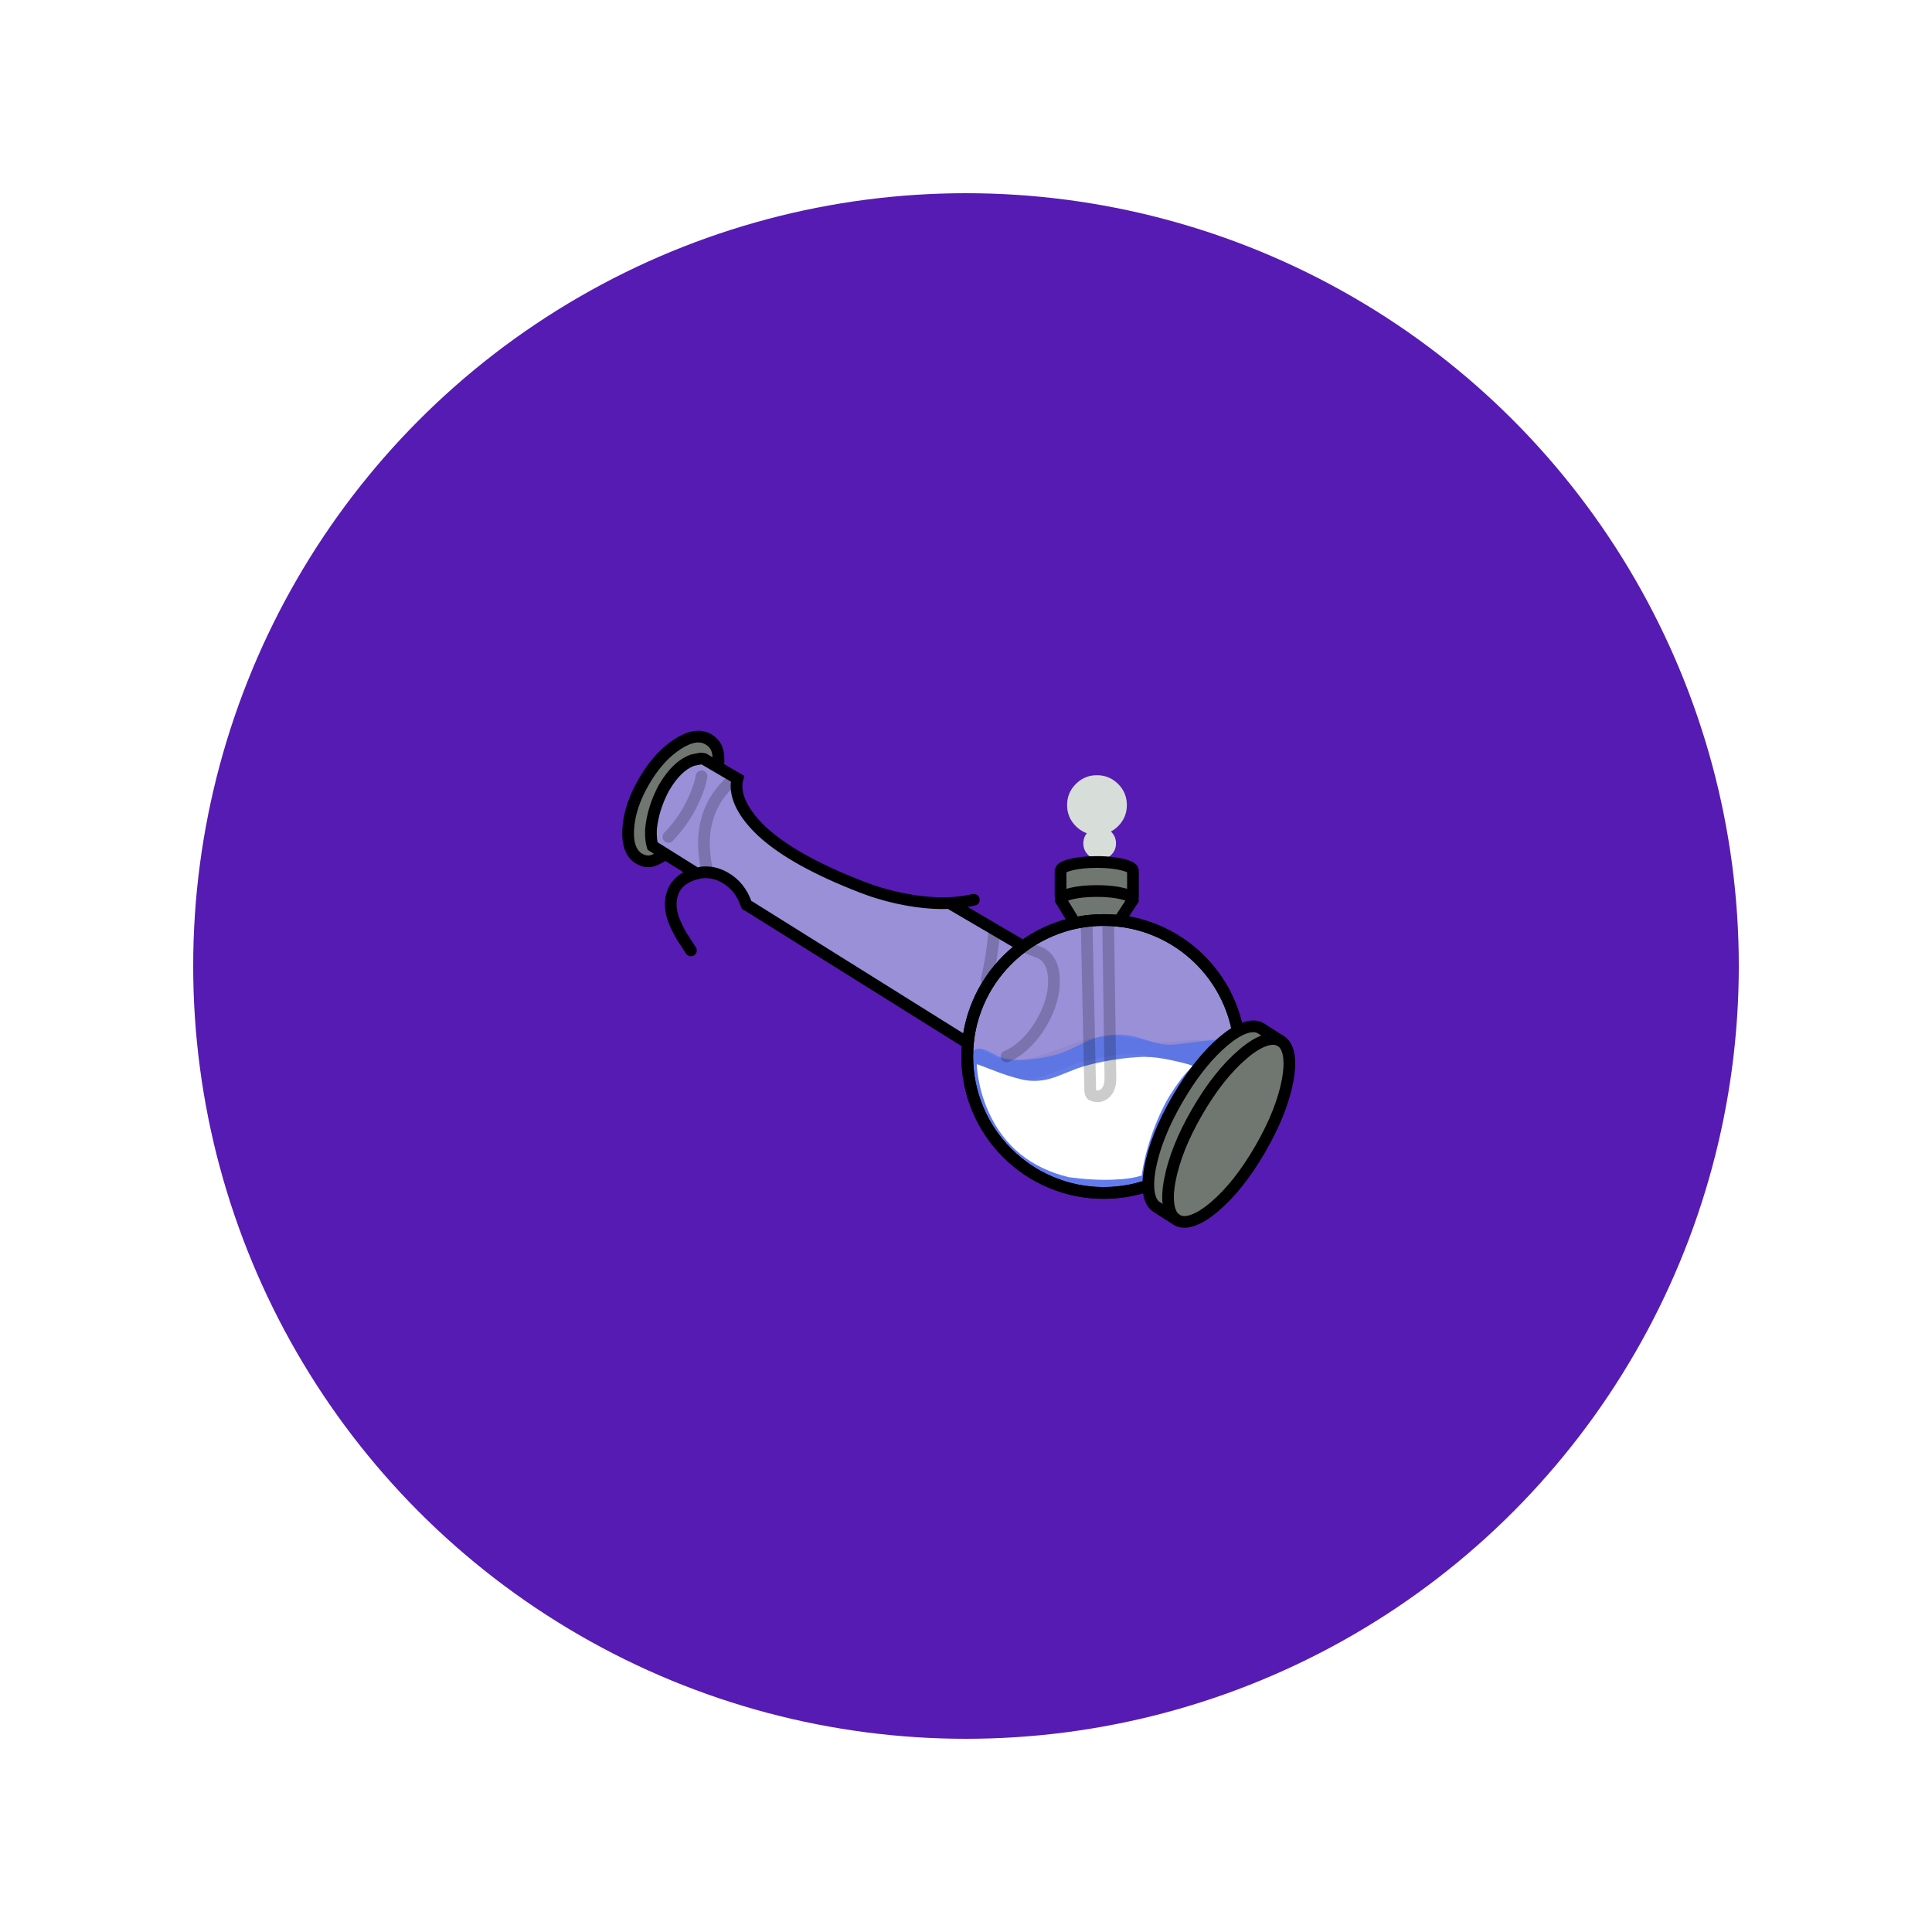 <?xml version="1.0" encoding="utf-8"?>
<svg id="bong_wrapper" image-rendering="auto" baseProfile="basic" version="1.1" preserveAspectRatio="xMidYMid meet" x="0px" y="0px" width="3000" height="3000" xmlns="http://www.w3.org/2000/svg" viewBox="0 0 3000 3000" xmlns:xlink="http://www.w3.org/1999/xlink">
  <circle cx="1500" cy="1500" r="1200" style="fill: #561bb2;"/>
  <g id="bong">
    <defs>
      <style>
        #bong {
          transform: translate(-1750px, -1150px) scale(1.4);
        }
        #bong_water_color {
          opacity: 0;
        }
        #DOT_HIGH ~ #bong #bong_water_color,
        #Scene-1-238-copy-2-copy-copy ~ #bong #bong_water_color {
          animation-duration: 1.5s;
          animation-name: fadeIn;
          animation-fill-mode: forwards;
        }
        @keyframes fadeIn {
          from {
            opacity: 0;
          }
          to {
            opacity: .8;
          }
        }
      </style>
      <filter id="filter7" filterUnits="objectBoundingBox" width="100%" height="100%" x="0%" y="0%">
        <feComponentTransfer in="SourceGraphic" result="colorTrans">
          <feFuncR type="linear" slope="1" intercept="0">
            <animate attributeName="intercept" repeatCount="indefinite" dur="4s" keyTimes="0;.242;.492;.742;.992;1" values="0;.6;1;1;0;0"/>
            <animate attributeName="slope" repeatCount="indefinite" dur="4s" keyTimes="0;.242;.742;.992;1" values="1;0;0;1;1"/>
          </feFuncR>
          <feFuncG type="linear" slope="1" intercept="0">
            <animate attributeName="intercept" repeatCount="indefinite" dur="4s" keyTimes="0;.242;.492;.742;1" values="0;1;.2;0;0"/>
            <animate attributeName="slope" repeatCount="indefinite" dur="4s" keyTimes="0;.242;.742;.992;1" values="1;0;0;1;1"/>
          </feFuncG>
          <feFuncB type="linear" slope="1" intercept="0">
            <animate attributeName="intercept" repeatCount="indefinite" dur="4s" keyTimes="0;.242;.492;.742;1" values="0;0;.8;0;0"/>
            <animate attributeName="slope" repeatCount="indefinite" dur="4s" keyTimes="0;.242;.742;.992;1" values="1;0;0;1;1"/>
          </feFuncB>
        </feComponentTransfer>
      </filter>
      <filter id="filter11" filterUnits="objectBoundingBox" width="100%" height="100%" x="0%" y="0%">
        <feColorMatrix type="matrix" in="SourceGraphic" result="colorTrans" values="1 0 0 0 0 0 1 0 0 0 0 0 1 0 0 0 0 0 0 0"/>
      </filter>
      <g id="bong_smoke_bubble" overflow="visible">
        <g id="bong_smoke_bubble_1">
          <g>
            <g id="Layer10_0_FILL">
              <path fill="#D7DDD8" stroke="none" d="M30.95 5.3Q25.6 0 18.1 0 10.6 0 5.3 5.3 0 10.6 0 18.1 0 25.6 5.3 30.9 10.6 36.2 18.1 36.2 25.6 36.2 30.95 30.9 36.25 25.6 36.25 18.1 36.25 10.6 30.95 5.3Z"/>
            </g>
          </g>
        </g>
      </g>
    </defs>
    <g id="bong_inner" overflow="visible">
      <g id="bong_smoke_bubblesAnim" transform="translate(2431.55 1578)">
        <use xlink:href="#bong_smoke_bubble" transform="matrix(1.829 0 0 1.829 2 103.25)">
          <animateTransform attributeName="transform" additive="replace" type="translate" repeatCount="indefinite" dur="3.1s" keyTimes="0;.183;.667;.667;.989;1" values="35.323,136.39;35.323,76.39;35.323,76.39;35.1,216.35;35.323,136.39;35.323,136.39"/>
          <animateTransform attributeName="transform" additive="sum" type="scale" repeatCount="indefinite" dur="3.1s" keyTimes="0;.667;.667;.989;1" values="1.829,1.829;1.829,1.829;1,1;1.829,1.829;1.829,1.829"/>
          <animateTransform attributeName="transform" additive="sum" type="translate" repeatCount="indefinite" dur="3.1s" keyTimes="0;.667;.667;.989;1" values="-18.25,-18.15;-18.25,-18.15;-18.1,-18.1;-18.25,-18.15;-18.25,-18.15"/>
          <animate attributeName="opacity" repeatCount="indefinite" dur="3.1s" keyTimes="0;.183;.667;.989;1" values=".75;0;0;.75;.75"/>
        </use>
        <g>
          <use xlink:href="#bong_smoke_bubble" transform="translate(20 160.75)" filter="url(#filter11)">
            <animateTransform attributeName="transform" additive="replace" type="translate" repeatCount="indefinite" dur="3.1s" keyTimes="0;.753;1" values="38.1,178.85;37.823,119.306;37.823,119.306" keySplines=".43 .038 .734 .456;.1 .1 .9 .9" calcMode="spline"/>
            <animateTransform attributeName="transform" additive="sum" type="scale" repeatCount="indefinite" dur="3.1s" keyTimes="0;.753;1" values="1,1;2.38,2.38;2.38,2.38" keySplines=".43 .038 .734 .456;.1 .1 .9 .9" calcMode="spline"/>
            <animateTransform attributeName="transform" additive="sum" type="translate" repeatCount="indefinite" dur="3.1s" keyTimes="0;.753;1" values="-18.1,-18.1;-17.95,-18.3;-17.95,-18.3" keySplines=".43 .038 .734 .456;.1 .1 .9 .9" calcMode="spline"/>
          </use>
          <animate attributeName="display" repeatCount="indefinite" dur="3.1s" keyTimes="0;.763;1" values="inline;none;none"/>
        </g>
        <g display="none">
          <use xlink:href="#bong_smoke_bubble" transform="translate(24.5 200.15)">
            <animateTransform attributeName="transform" additive="replace" type="translate" repeatCount="indefinite" dur="3.1s" keyTimes="0;.183;.43;.785;.989;1" values="42.6,218.25;42.6,218.25;42.522,194.487;42.588,122.33;42.259,58.543;42.259,58.543" keySplines=".34 .194 .674 .53;.34 .194 .674 .53;.344 .234 .677 .57;.34 .295 .673 .629;.1 .1 .9 .9" calcMode="spline"/>
            <animateTransform attributeName="transform" additive="sum" type="scale" repeatCount="indefinite" dur="3.1s" keyTimes="0;.183;.43;.785;.989;1" values="1,1;1,1;1.289,1.289;2.164,2.164;2.936,2.936;2.936,2.936" keySplines=".34 .194 .674 .53;.34 .194 .674 .53;.344 .234 .677 .57;.34 .295 .673 .629;.1 .1 .9 .9" calcMode="spline"/>
            <animateTransform attributeName="transform" additive="sum" type="translate" repeatCount="indefinite" dur="3.1s" keyTimes="0;.183;.43;.785;.989;1" values="-18.1,-18.1;-18.1,-18.1;-18.1,-18.15;-18.2,-18.15;-17.95,-18.2;-17.95,-18.2" keySplines=".34 .194 .674 .53;.34 .194 .674 .53;.344 .234 .677 .57;.34 .295 .673 .629;.1 .1 .9 .9" calcMode="spline"/>
            <animate attributeName="opacity" repeatCount="indefinite" dur="3.1s" keyTimes="0;.183;.43;.785;.989;1" values="0;0;.75;.35;0;0" keySplines=".34 .194 .674 .53;.34 .194 .674 .53;.344 .234 .677 .57;.34 .295 .673 .629;.1 .1 .9 .9" calcMode="spline"/>
          </use>
          <animate attributeName="display" repeatCount="indefinite" dur="3.1s" keyTimes="0;.183;1" values="none;inline;inline"/>
        </g>
        <g display="none">
          <use xlink:href="#bong_smoke_bubble" transform="matrix(1.345 0 0 1.345 -18.45 187.1)">
            <animateTransform attributeName="transform" additive="replace" type="translate" repeatCount="indefinite" dur="3.1s" keyTimes="0;.032;.409;.699;.946;1" values="5.882,211.534;5.882,211.534;5.905,164.65;-4.093,95.162;5.972,11.287;5.972,11.287" keySplines=".342 .175 .675 .512;.342 .175 .675 .512;.341 .267 .674 .602;.34 .293 .673 .627;.1 .1 .9 .9" calcMode="spline"/>
            <animateTransform attributeName="transform" additive="sum" type="scale" repeatCount="indefinite" dur="3.1s" keyTimes="0;.032;.409;.699;.946;1" values="1.345,1.345;1.345,1.345;1.632,1.632;2.056,2.056;2.568,2.568;2.568,2.568" keySplines=".342 .175 .675 .512;.342 .175 .675 .512;.341 .267 .674 .602;.34 .293 .673 .627;.1 .1 .9 .9" calcMode="spline"/>
            <animateTransform attributeName="transform" additive="sum" type="translate" repeatCount="indefinite" dur="3.1s" keyTimes="0;.409;.699;.946;1" values="-18.05,-18.2;-18.05,-18.2;-18.05,-18.15;-18.1,-17.95;-18.1,-17.95" keySplines=".342 .175 .675 .512;.341 .267 .674 .602;.34 .293 .673 .627;.1 .1 .9 .9" calcMode="spline"/>
            <animate attributeName="opacity" repeatCount="indefinite" dur="3.1s" keyTimes="0;.032;.409;.699;.946;1" values="0;0;.75;.41;0;0" keySplines=".342 .175 .675 .512;.342 .175 .675 .512;.341 .267 .674 .602;.34 .293 .673 .627;.1 .1 .9 .9" calcMode="spline"/>
          </use>
          <animate attributeName="display" repeatCount="indefinite" dur="3.1s" keyTimes="0;.032;.957;1" values="none;inline;none;none"/>
        </g>
        <g display="none">
          <use xlink:href="#bong_smoke_bubble" transform="translate(24.5 160)">
            <animateTransform attributeName="transform" additive="replace" type="translate" repeatCount="indefinite" dur="3.1s" keyTimes="0;.097;.312;.527;.774;1" values="42.6,178.1;42.6,178.1;42.652,149.268;42.774,100.345;42.788,18.011;42.788,18.011" keySplines=".338 .226 .671 .56;.338 .226 .671 .56;.338 .268 .671 .602;.339 .281 .672 .615;.1 .1 .9 .9" calcMode="spline"/>
            <animateTransform attributeName="transform" additive="sum" type="scale" repeatCount="indefinite" dur="3.1s" keyTimes="0;.097;.312;.527;.774;1" values="1,1;1,1;1.16,1.16;1.43,1.43;1.884,1.884;1.884,1.884" keySplines=".338 .226 .671 .56;.338 .226 .671 .56;.338 .268 .671 .602;.339 .281 .672 .615;.1 .1 .9 .9" calcMode="spline"/>
            <animateTransform attributeName="transform" additive="sum" type="translate" repeatCount="indefinite" dur="3.1s" keyTimes="0;.097;.312;.527;.774;1" values="-18.1,-18.1;-18.1,-18.1;-18.15,-18.25;-18.2,-18.25;-18.2,-18;-18.2,-18" keySplines=".338 .226 .671 .56;.338 .226 .671 .56;.338 .268 .671 .602;.339 .281 .672 .615;.1 .1 .9 .9" calcMode="spline"/>
            <animate attributeName="opacity" repeatCount="indefinite" dur="3.1s" keyTimes="0;.097;.312;.527;.774;1" values="0;0;.75;.47;0;0" keySplines=".338 .226 .671 .56;.338 .226 .671 .56;.338 .268 .671 .602;.339 .281 .672 .615;.1 .1 .9 .9" calcMode="spline"/>
          </use>
          <animate attributeName="display" repeatCount="indefinite" dur="3.1s" keyTimes="0;.097;.785;1" values="none;inline;none;none"/>
        </g>
      </g>
      <g id="bong_glass" transform="translate(1972 1662.8)" opacity=".54">
        <g>
          <g>
            <g>
              <path fill="#D3F3F7" stroke="none" d="M519.3 180Q514.2 179.45 509.05 179.2 505.65 179.05 502.2 179.05 493.55 179.05 485.15 180 463.5 182.4 443.3 190.95 438.3 193.05 433.55 195.5 432 196.3 430.5 197.1 421.3 202.05 412.9 208.2L412.85 208.25 331.05 160.25Q313.75 161 294.3 158.25 244.6 153.55 200.15 133.5 155.75 113.5 123.55 81.1 113.65 71.95 107 62.55 101.75 56.1 96.95 49.2 92.85 43.85 92.3 36.2 91.85 29.8 93.9 21.1L58.7 .45Q58.3 .35 57.85 .25L55.05 0 46.45 1.7Q45.75 1.95 45.05 2.2 28.55 8.55 14.8 31.75 14.35 32.45 13.95 33.2L.05 78.25Q.05 78.6 .05 78.95 0 79.1 .05 79.3 -.1 83.2 .1 86.6 .1 86.95 .15 87.3 .5 92.95 1.8 97L50.5 127.45Q52.85 126.85 55.2 126.5 65.3 124.1 75.5 127.45 87.75 131.5 95 142.2 95.55 142.95 96.05 143.75 102.4 151.45 105.85 162L351.55 315.65Q350.85 322.95 350.85 330.4 350.85 361.2 362.75 389.3 374.25 416.5 395.2 437.45 416.1 458.35 443.3 469.85 471.4 481.75 502.2 481.75 533 481.75 561.1 469.85 588.3 458.4 609.25 437.45 630.15 416.5 641.65 389.3 653.55 361.2 653.55 330.4 653.55 299.6 641.65 271.5 630.15 244.35 609.25 223.4 588.25 202.45 561.1 190.95 540.9 182.4 519.3 180Z"/>
            </g>
          </g>
        </g>
      </g>
      <g id="bong_water" transform="translate(2325.6 1968.9)" opacity=".5">
        <g>
          <g>
            <path fill="#2E68FF" stroke="none" d="M249.35 47.05Q252.5 42.9 272.8 17.1 274.9 14.45 275.6 12.15 276.5 9.2 274.8 7.35 273.7 6.2 271.65 5.95 270.25 5.75 267.95 6.05L236.6 9.95Q229.75 10.8 226.3 11.05 220.55 11.45 216 11 209.45 10.4 199.65 7.3 186.1 3 183.5 2.35 171.6 -.55 159.3 .15 147.05 .85 135.5 5.15 130.1 7.15 120.55 11.95 110.4 17 105.65 18.9 92.05 24.35 72.05 26.9 59.95 28.45 51.25 28.1 39.75 27.65 30.95 23.9 21.3 18.4 15.85 16.5 6 13.15 2.2 21 -1.1 27.85 .6 40.9 1.45 47.6 4.75 60.95 9.95 81.4 20.2 99.95 32.05 121.15 48.05 139.25 52.45 144.25 55.6 147.3 59.9 151.45 64 154.25 72 159.5 80.7 162.85 105.75 173.15 128.8 176.45 155.15 180.25 178.05 174.7 182.2 173.65 184.75 172.6 188.3 171.1 190.6 168.95 194.25 165.55 196.2 159.3 197.05 156.5 198.6 147.95 204.45 114.75 227.5 78.1 236.3 64.25 249.35 47.05Z"/>
          </g>
        </g>
      </g>
      <g id="bong_water_color" transform="translate(2325.65 1968.8)" opacity=".5">
        <g filter="url(#filter7)">
          <g>
            <g>
              <path fill="#2E68FF" stroke="none" d="M284 34.85Q292.45 32.4 296.3 27.55 297.6 25.9 298.1 24.05 298.65 21.95 297.85 20.35 296.75 18.5 295.05 17.45 287 11.8 275.85 9.5 275.65 8.3 274.8 7.35 273.7 6.2 271.65 5.95 270.25 5.75 267.95 6.05L252.25 8Q251.75 8.05 251.25 8.05 236.1 9.25 228.5 9.7 215.8 10.5 206.8 9.35 203.45 8.5 199.65 7.3 186.1 3 183.5 2.35 171.6 -.55 159.3 .15 147.05 .85 135.5 5.15 130.4 7.05 121.6 11.45 116.15 13.35 109.7 15.85 93.4 22.2 85.65 24.7 79.25 26 72.05 26.9 59.95 28.45 51.25 28.1 39.75 27.65 30.95 23.9 21.3 18.4 15.85 16.5 6 13.15 2.2 21 -1.1 27.85 .6 40.9 1.45 47.6 4.75 60.95 9.95 81.4 20.2 99.95 32.05 121.15 48.05 139.25 52.45 144.25 55.6 147.3 59.9 151.45 64 154.25 72 159.5 80.7 162.85 105.75 173.15 128.8 176.45 155.15 180.25 178.05 174.7 182.2 173.65 184.75 172.6 188.3 171.1 190.6 168.95 194.25 165.55 196.2 159.3 197.05 156.5 198.6 147.95 204.45 114.75 227.5 78.1 236.3 64.25 249.35 47.05 251 44.85 257.4 36.7 259.55 36.95 261.55 37.05 273.9 37.75 284 34.85Z"/>
            </g>
          </g>
        </g>
      </g>
      <g id="bong_water_surface" transform="translate(2324.9 1970.65)" opacity=".05">
        <g>
          <g>
            <path fill="#003" stroke="none" d="M290.9 24.15Q292.2 22.5 292.7 20.65 293.25 18.55 292.45 16.95 291.35 15.1 289.65 14.05 281.6 8.4 270.45 6.1 269.6 5.9 268.75 5.75 259.35 4.05 246.85 4.6 246.35 4.65 245.85 4.65 230.7 5.85 223.1 6.3 210.4 7.1 201.4 5.95 200.9 5.85 200.4 5.8 196.95 5.3 191.65 4.1 184.4 2.5 182.9 2.2 156.6 -2.85 130.5 3.6 124.6 5.1 116.2 8.05 110.75 9.95 104.3 12.45 88 18.8 80.25 21.3 79.15 21.65 78.25 21.9 45.65 31.6 24.4 20.6 19.95 18.05 17.65 16.95 13.7 14.95 10.55 14.6 5.3 13.95 2.05 17.35 -1.4 20.85 1 25.45 3 29.25 9 33.6 12.05 35.8 18.75 39.7 28.65 45.4 39.8 47.8 50.95 50.25 62.3 49.1 73.7 47.9 89.25 42.05 98.05 38.8 115.55 31.9 130.05 27.05 144.25 24.2 156.75 21.6 166.5 20.65 178.6 19.4 188.95 20.35 198.25 21.2 211.35 24.4 218.75 26.25 233.5 30.05 243.7 32.45 252 33.3 254.15 33.55 256.15 33.65 268.5 34.35 278.6 31.45 287.05 29 290.9 24.15Z"/>
          </g>
        </g>
      </g>
      <g id="bong_water_bubbles_anim" transform="translate(1 -3.95)">
        <g mask="url(#mask_bong)">
          <g id="waterBubbles" transform="matrix(1 0 0 1.002 2346.35 1996)">
            <animateTransform attributeName="transform" additive="replace" type="translate" repeatCount="indefinite" dur="1s" keyTimes="0;.967;1" values="2346.35,1995.998;2346.35,1843.398;2346.35,1843.398"/>
            <animateTransform attributeName="transform" additive="sum" type="scale" repeatCount="indefinite" dur="1s" keyTimes="0;1" values="1,1.002;1,1.002"/>
            <g>
              <use xlink:href="#bong_smoke_bubble" transform="matrix(.779 0 0 .779 93.15 14.95)" opacity=".2"/>
              <use xlink:href="#bong_smoke_bubble" transform="matrix(.779 0 0 .779 29.05 40)" opacity=".2"/>
              <use xlink:href="#bong_smoke_bubble" transform="matrix(.779 0 0 .779 100.15 90.05)" opacity=".2"/>
              <use xlink:href="#bong_smoke_bubble" transform="matrix(.779 0 0 .779 145.2 44)" opacity=".2"/>
              <use xlink:href="#bong_smoke_bubble" transform="matrix(.779 0 0 .779 184.25 14.95)" opacity=".2"/>
              <use xlink:href="#bong_smoke_bubble" transform="matrix(.529 0 0 .529 159.2 0)" opacity=".2"/>
              <use xlink:href="#bong_smoke_bubble" transform="matrix(.529 0 0 .529 81.1 62.1)" opacity=".2"/>
              <use xlink:href="#bong_smoke_bubble" transform="matrix(.529 0 0 .529 0 23)" opacity=".2"/>
              <use xlink:href="#bong_smoke_bubble" transform="matrix(.529 0 0 .529 42.1 91.1)" opacity=".2"/>
              <use xlink:href="#bong_smoke_bubble" transform="matrix(.779 0 0 .779 93.15 168.2)" opacity=".2"/>
              <use xlink:href="#bong_smoke_bubble" transform="matrix(.779 0 0 .779 29.05 193.25)" opacity=".2"/>
              <use xlink:href="#bong_smoke_bubble" transform="matrix(.779 0 0 .779 100.15 243.3)" opacity=".2"/>
              <use xlink:href="#bong_smoke_bubble" transform="matrix(.779 0 0 .779 145.2 197.25)" opacity=".2"/>
              <use xlink:href="#bong_smoke_bubble" transform="matrix(.779 0 0 .779 184.25 168.2)" opacity=".2"/>
              <use xlink:href="#bong_smoke_bubble" transform="matrix(.529 0 0 .529 159.2 153.25)" opacity=".2"/>
              <use xlink:href="#bong_smoke_bubble" transform="matrix(.529 0 0 .529 81.1 215.35)" opacity=".2"/>
              <use xlink:href="#bong_smoke_bubble" transform="matrix(.529 0 0 .529 0 176.25)" opacity=".2"/>
              <use xlink:href="#bong_smoke_bubble" transform="matrix(.529 0 0 .529 42.1 244.35)" opacity=".2"/>
            </g>
          </g>
        </g>
        <mask id="mask_bong">
          <g>
            <g>
              <g>
                <path fill="#FFF" stroke="none" d="M2571.7 2007.9Q2572.65 2006.95 2555.45 2002.9 2537.2 1998.6 2525.65 1997.9 2512.1 1997.1 2492.25 1999.65 2470.8 2002.4 2451.55 2007.9 2444.8 2009.85 2434.55 2014.05 2422.65 2018.9 2418.65 2020.3 2400.1 2026.6 2383.45 2022.9 2367.95 2019.45 2347.75 2011.4 2332.35 2005.25 2332.35 2005.9L2332.65 2010.3Q2333.15 2015.9 2334.25 2022.05 2337.75 2041.8 2345.85 2059.45 2371.9 2116 2434.5 2131.05 2460.85 2134.65 2483.3 2133.8 2503.5 2133.1 2515.6 2129.05 2514.9 2129.05 2517.45 2116.45 2520.6 2101.25 2526 2085.35 2542.75 2036.25 2571.7 2007.9Z" fill-opacity="1"/>
              </g>
            </g>
          </g>
        </mask>
      </g>
      <g>
        <g>
          <g>
            <path fill="#66FF5C" stroke="none" d="M2077.85 1824.8Q2074.400 1814.263 2068 1806.55 2073.265 1814.533 2076 1823.65L2077.85 1824.8M2079 1725.35Q2085.665 1734.732 2095.55 1743.85 2086.828 1735.063 2079 1725.35M2017.05 1665Q2017.753 1664.725 2018.4 1664.45 2017.727 1664.717 2017 1665 2001.354 1671.039 1988.15 1692.25 1987.472 1693.367 1986.8 1694.5 1986.358 1695.241 1985.95 1696 1986.370 1695.273 1986.8 1694.55 2000.55 1671.35 2017.05 1665M2303.05 1823L2302.05 1822.45Q2283.832 1822.711 2266.25 1821.05 2285.735 1823.788 2303.05 1823M2383 1869.9L2384.85 1871 2384.9 1871 2383 1869.9Z"/>
            <path fill="#707771" stroke="none" d="M1959 1773.85Q1956.021 1772.132 1953.75 1769.6 1957.864 1774.635 1964.5 1776.25 1965.262 1776.432 1966 1776.55 1962.565 1775.910 1959 1773.85M1997.1 1649.8Q1993.806 1651.983 1990.6 1654.6 1978.95 1664.05 1969.7 1678.2 1963.437 1687.780 1958.9 1698.15 1961.266 1693.356 1964.1 1688.45 1978.513 1663.487 1997.1 1649.8M2030.75 1663.25Q2030.302 1663.132 2029.8 1663.05 2030.276 1663.137 2030.7 1663.25L2037.3 1667.1Q2037.364 1667.148 2037.4 1667.15L2030.75 1663.25M2037.4 1644Q2033.55 1640.9 2029.1 1640.1 2023.55 1639.25 2018.2 1640.7 2007.225 1643.151 1997.1 1649.8 1978.513 1663.487 1964.1 1688.45 1961.266 1693.356 1958.9 1698.15 1956.726 1703.148 1954.95 1708.3 1949.4 1724.25 1947.9 1741.05 1947.2 1749.3 1948.05 1755.35 1949.15 1763.05 1952.85 1768.4 1953.289 1769.025 1953.75 1769.6 1956.021 1772.132 1959 1773.85 1962.565 1775.910 1966 1776.55L1969.75 1776.75Q1974.127 1776.475 1977.45 1773.6 1978.65 1772.55 1979.3 1771.3 1980 1769.85 1979.65 1768.55 1979.15 1767.2 1978.15 1766.15 1976.228 1763.649 1974.85 1760.45L1973.8 1759.8Q1972.500 1755.728 1972.1 1750.1 1971.964 1749.002 1971.85 1747.85 1970 1728.45 1978.8 1708.7 1982.672 1700.080 1988.15 1692.25 2001.354 1671.039 2017 1665 2017.727 1664.717 2018.4 1664.45L2027.05 1662.8 2029.8 1663.05Q2030.302 1663.132 2030.75 1663.25L2037.4 1667.15Q2043.387 1669.310 2045.7 1669.5 2047.35 1660.1 2043.25 1651.25 2041.05 1646.95 2037.4 1644M2501.25 1824.15Q2503.078 1820.587 2503.55 1815.6 2500.607 1813.946 2494.85 1812.55 2483.1 1809.7 2466.5 1809.7 2449.9 1809.7 2438.15 1812.55 2432.066 1814.025 2429.1 1815.8 2431.186 1826.662 2435.35 1833.9L2435.6 1834.4Q2435.938 1834.948 2436.25 1835.45L2436.5 1835.85Q2437.421 1837.233 2438.4 1838.45 2441.5 1842.3 2446.8 1842.5 2449.9 1842.6 2456.75 1841.6 2471.9 1840.45 2486.65 1841.05 2489.75 1841.15 2490.85 1840.2 2492.15 1838.95 2492.7 1836.95 2493.75 1834.35 2496.8 1830.5 2500.2 1826.15 2501.25 1824.15M2484.35 1778.5Q2488.357 1779.011 2492 1779.75 2492.537 1779.855 2493.05 1779.95 2489.734 1779.046 2485.8 1778.65 2485.125 1778.576 2484.35 1778.5M2450.5 1778.3Q2447.740 1778.594 2445.15 1779 2442.322 1779.614 2440 1780.65 2436.05 1782.8 2434 1783.7 2430.45 1785.3 2427.75 1784.85 2426.4 1799 2428.6 1812.7 2428.846 1814.290 2429.1 1815.8 2432.066 1814.025 2438.15 1812.55 2449.9 1809.7 2466.5 1809.7 2483.1 1809.7 2494.85 1812.55 2500.607 1813.946 2503.55 1815.6 2503.575 1815.287 2503.6 1814.95 2503.85 1811.55 2503.45 1805.15L2502.45 1789.15Q2502.45 1786.85 2501.45 1784.7 2499.85 1782.3 2497.05 1781.35 2495.178 1780.550 2493.05 1779.95 2492.537 1779.855 2492 1779.75 2488.357 1779.011 2484.35 1778.5 2480.414 1778.2 2474.05 1778.2L2457.8 1778.15Q2453.391 1778.112 2450.5 1778.3M2445.15 1779Q2447.740 1778.594 2450.5 1778.3 2449.508 1778.361 2448.7 1778.45 2446.838 1778.654 2445.15 1779Z"/>
          </g>
          <path id="Layer2_0_1_STROKES" stroke="#000" stroke-width="13" stroke-linejoin="miter" stroke-linecap="round" stroke-miterlimit="10" fill="none" d="M2503.55 1815.625Q2506.6 1817.360 2506.6 1819.4L2491.3 1842.8Q2512.893 1845.192 2533.1 1853.75 2560.25 1865.25 2581.25 1886.2 2602.15 1907.15 2613.65 1934.3 2625.55 1962.4 2625.55 1993.2 2625.55 2024 2613.65 2052.1 2602.15 2079.3 2581.25 2100.25 2560.3 2121.2 2533.1 2132.65 2505 2144.55 2474.2 2144.55 2443.4 2144.55 2415.3 2132.65 2388.1 2121.15 2367.2 2100.25 2346.25 2079.3 2334.75 2052.1 2322.85 2024 2322.85 1993.2 2322.85 1985.744 2323.55 1978.45 2325.730 1955.599 2334.75 1934.3 2346.25 1907.15 2367.2 1886.2 2375.536 1877.863 2384.85 1871.025L2383.025 1869.925 2305.8 1824.65M2427.25 1785.25Q2430.1 1781.9 2441.05 1779.75 2443.050 1779.344 2445.15 1779M2450.5 1778.3Q2457.915 1777.5 2466.5 1777.5 2476.174 1777.5 2484.35 1778.525M2493.05 1779.975Q2503.089 1782.064 2505.8 1785.25M2445.15 1779Q2447.740 1778.594 2450.5 1778.3M2484.35 1778.525Q2488.357 1779.011 2492 1779.75 2492.537 1779.855 2493.05 1779.975M2503.55 1815.625Q2500.607 1813.946 2494.85 1812.55 2483.1 1809.7 2466.5 1809.7 2449.9 1809.7 2438.15 1812.55 2432.066 1814.025 2429.125 1815.8M2435.35 1833.925L2435.625 1834.4Q2435.938 1834.948 2436.275 1835.475L2436.525 1835.875M2435.35 1833.925L2426.4 1819.4Q2426.4 1817.470 2429.125 1815.8M2426.3 1787.2L2426.3 1815.5M2384.85 1871.025L2384.9 1871Q2393.281 1864.845 2402.475 1859.9 2403.984 1859.084 2405.525 1858.3 2410.304 1855.866 2415.3 1853.75 2435.522 1845.186 2457.15 1842.775 2465.565 1841.85 2474.2 1841.85 2477.645 1841.85 2481.05 1842 2486.216 1842.228 2491.3 1842.8M2266.275 1821.05Q2285.735 1823.788 2303.05 1823.025 2317.332 1822.408 2330.15 1819.4M2506.6 1787.2L2506.6 1815.5M2440.8 1842.85L2436.525 1835.875M2037.425 1667.175L2046.525 1672.525Q2047.796 1659.841 2045.3 1652.7 2042.75 1645.55 2035.5 1641.35 2021.8 1633.4 2000.85 1647.2 1998.956 1648.450 1997.1 1649.825 1978.513 1663.487 1964.1 1688.45 1961.266 1693.356 1958.9 1698.175M1953.75 1769.6Q1956.021 1772.132 1959 1773.85 1962.565 1775.910 1966 1776.55L1969.775 1776.775M1974.875 1760.475L1973.8 1759.8Q1972.500 1755.728 1972.125 1750.1M2018.425 1664.475L2027.05 1662.8 2029.825 1663.05Q2030.302 1663.132 2030.75 1663.25L2037.425 1667.175M2018.425 1664.475Q2017.753 1664.725 2017.05 1665 2000.55 1671.35 1986.8 1694.55 1986.370 1695.273 1985.95 1696 1974.167 1718.525 1972.05 1741.05 1972.035 1741.394 1972.025 1741.725 1972.018 1741.899 1972.025 1742.075 1971.883 1746.007 1972.075 1749.375 1972.100 1749.746 1972.125 1750.1M1953.75 1769.6Q1945.626 1760.504 1946.8 1740.9 1947.990 1720.368 1958.9 1698.175M2016.3 1875.6Q2013.05 1870.35 2010.5 1866.6 2002.65 1855.35 1997.5 1842.35 1991.7 1827.05 1995.3 1814.15 1999.3 1799.45 2014.5 1792.95 2018.510 1791.224 2022.45 1790.225L1987.95 1768.65Q1977.882 1775.353 1972.05 1776.5 1970.915 1776.725 1969.775 1776.775M1974.875 1760.475L1987.95 1768.65M2079 1725.35Q2077.767 1723.634 2076.65 1721.9 2067.65 1708 2066.95 1695.2 2066.75 1691.15 2067.35 1687.75L2068.05 1685.15 2046.525 1672.525M2079 1725.35Q2085.665 1734.732 2095.55 1743.875 2130.602 1776.207 2206.15 1805.4L2217.45 1809.5Q2231.7 1814.25 2246.55 1817.5 2256.668 1819.700 2266.275 1821.05M2078 1825.25Q2077.929 1825.030 2077.85 1824.8M2068.025 1806.55Q2062.264 1799.532 2054.1 1794.85 2041.114 1787.355 2027.175 1789.3M2077.85 1824.8Q2074.400 1814.263 2068.025 1806.55M2081.2 1826.9L2322.875 1978.025"/>
        </g>
        <g>
          <path stroke="#000" stroke-width="13" stroke-linejoin="miter" stroke-linecap="round" stroke-miterlimit="10" fill="none" d="M2474.15 1841.85Q2504.95 1841.85 2533.05 1853.75 2560.2 1865.25 2581.2 1886.2 2602.1 1907.15 2613.6 1934.3 2625.5 1962.4 2625.5 1993.2 2625.5 2024 2613.6 2052.1 2602.1 2079.3 2581.2 2100.25 2560.25 2121.2 2533.05 2132.65 2504.95 2144.55 2474.15 2144.55 2443.35 2144.55 2415.25 2132.65 2388.05 2121.15 2367.15 2100.25 2346.2 2079.3 2334.7 2052.1 2322.8 2024 2322.8 1993.2 2322.8 1962.4 2334.7 1934.3 2346.2 1907.15 2367.15 1886.2 2388.1 1865.25 2415.25 1853.75 2443.35 1841.85 2474.15 1841.85Z"/>
        </g>
      </g>
      <g id="bong_glassLines" transform="translate(1991.4 1682.45)" opacity=".2">
        <g>
          <path id="Layer4_0_1_STROKES" stroke="#000" stroke-width="13" stroke-linejoin="miter" stroke-linecap="round" stroke-miterlimit="10" fill="none" d="M393.5 188.55Q394.1 188.85 403.45 192.35 412.45 195.75 413.6 196.45 427.5 204.5 427.6 226.9 427.7 249.35 414 273.05 406.25 286.55 395.8 296.55 385.7 306.2 375 310.75M467.75 345.7Q467.8 346.3 467.85 349 468.1 351.7 469.35 353.2L469.45 353.3Q477.1 357.1 483.45 352.25 490.285 347.010 490.2 334.75L487.65 159.55M463.75 160.35L467.75 344.95M353 225.55Q358.9 200.4 361.15 174.2M70.8 4.35Q52 20.75 44.4 42.8 35.5 68.6 42.25 101.45M36.75 0Q35.35 8.8 30 21.6 19.4 47.2 0 67.2"/>
        </g>
      </g>
      <g>
        <g>
          <path fill="#707771" stroke="none" d="M2533.55 2160.6Q2526.4 2156.45 2524.4 2144.85 2522.700 2135.376 2524.65 2121.95 2524.084 2125.342 2523.7 2128.65 2522.7 2137.25 2523.4 2143.6 2524.3 2151.65 2528.1 2157.3 2531.3 2162.1 2537.25 2166 2541.2 2168.65 2548.6 2172.15 2553.3 2174.4 2556.35 2175.45 2560.75 2176.9 2564.5 2177.05 2570.85 2177.3 2577.75 2173.9 2583.05 2171.25 2589.4 2166.05 2589.953 2165.594 2590.5 2165.1 2581.494 2171.827 2573.65 2174.7 2562.6 2178.75 2555.45 2174.6L2554.25 2173.8 2533.55 2160.6M2669.8 1975.6L2670.2 1975.85 2670.2 1975.85Q2670.003 1975.737 2669.8 1975.6M2670.2 1975.85L2669.8 1975.6 2669.65 1975.55Q2662.645 1971.896 2652 1975.75 2641.35 1979.65 2628.55 1990.6 2601.4 2013.8 2577.65 2054.95 2553.9 2096.1 2547.4 2131.15 2544.35 2147.7 2546.3 2158.9 2548.125 2169.489 2554.25 2173.8L2555.45 2174.6Q2562.6 2178.75 2573.65 2174.7 2581.494 2171.827 2590.5 2165.1 2602.150 2155.338 2613.75 2141.4 2622.75 2130.6 2634.65 2113.55 2649.2 2092.75 2656.9 2078.15 2676.05 2041.7 2679.55 2000.7 2679.789 1997.491 2679.8 1994.95 2679.635 1993.233 2679.35 1991.6 2677.353 1980.017 2670.2 1975.85M2606.6 1976.6Q2619.45 1965.65 2630.1 1961.75 2641.15 1957.75 2648.3 1961.85L2669.65 1975.55 2669.8 1975.6Q2670.003 1975.737 2670.2 1975.85L2670.2 1975.85Q2677.353 1980.017 2679.35 1991.6 2679.635 1993.233 2679.8 1994.95 2679.830 1993.311 2679.75 1991.95 2679.4 1987.15 2677.8 1983.6 2675.9 1979.4 2671.55 1975.6 2668.8 1973.15 2663.15 1969.4 2652.2 1962.1 2644.75 1960.1 2634.15 1957.25 2625.15 1962.5 2613.35 1969.5 2604.4 1976.6 2594.15 1984.75 2586.35 1994 2577.85 2004.1 2569.5 2017.65 2565.927 2023.418 2561.6 2031.1 2582.857 1996.919 2606.6 1976.6M2630.1 1961.75Q2619.45 1965.65 2606.6 1976.6 2582.857 1996.919 2561.6 2031.1 2558.568 2036.548 2555.15 2042.95 2542.1 2067.55 2535.4 2084.55 2528.086 2102.991 2525.05 2119.7L2524.65 2121.95Q2522.700 2135.376 2524.4 2144.85 2526.4 2156.45 2533.55 2160.6L2554.25 2173.8Q2548.125 2169.489 2546.3 2158.9 2544.35 2147.7 2547.4 2131.15 2553.9 2096.1 2577.65 2054.95 2601.4 2013.8 2628.55 1990.6 2641.35 1979.65 2652 1975.75 2662.645 1971.896 2669.65 1975.55L2648.3 1961.85Q2641.15 1957.75 2630.1 1961.75Z"/>
        </g>
        <path stroke="#000" stroke-width="13" stroke-linejoin="miter" stroke-linecap="round" stroke-miterlimit="10" fill="none" d="M2669.675 1975.55L2648.3 1961.85Q2641.15 1957.75 2630.1 1961.75 2619.45 1965.65 2606.6 1976.6 2582.857 1996.919 2561.625 2031.1M2525.05 2119.7L2524.675 2121.975Q2522.700 2135.376 2524.4 2144.85 2526.4 2156.45 2533.55 2160.6L2554.25 2173.825M2669.8 1975.625L2669.675 1975.55M2561.625 2031.1Q2558.659 2035.869 2555.75 2040.9 2532 2082.05 2525.5 2117.1 2525.253 2118.418 2525.05 2119.7M2670.225 1975.875L2669.8 1975.625"/>
        <path stroke="#000" stroke-width="12.95" stroke-linejoin="miter" stroke-linecap="round" stroke-miterlimit="10" fill="none" d="M2554.25 2173.825Q2548.125 2169.489 2546.3 2158.9 2544.35 2147.7 2547.4 2131.15 2553.9 2096.1 2577.65 2054.95 2601.4 2013.8 2628.55 1990.6 2641.35 1979.65 2652 1975.75 2662.645 1971.896 2669.675 1975.55M2669.8 1975.625Q2670.003 1975.737 2670.2 1975.85L2670.225 1975.875Q2677.353 1980.017 2679.35 1991.6 2679.635 1993.233 2679.825 1994.975 2680.853 2005.182 2678.25 2019.35 2671.75 2054.35 2648 2095.55 2624.25 2136.7 2597.1 2159.85 2593.728 2162.734 2590.5 2165.125 2581.494 2171.827 2573.65 2174.7 2562.6 2178.75 2555.45 2174.6L2554.25 2173.825"/>
      </g>
    </g>
  </g>
</svg>